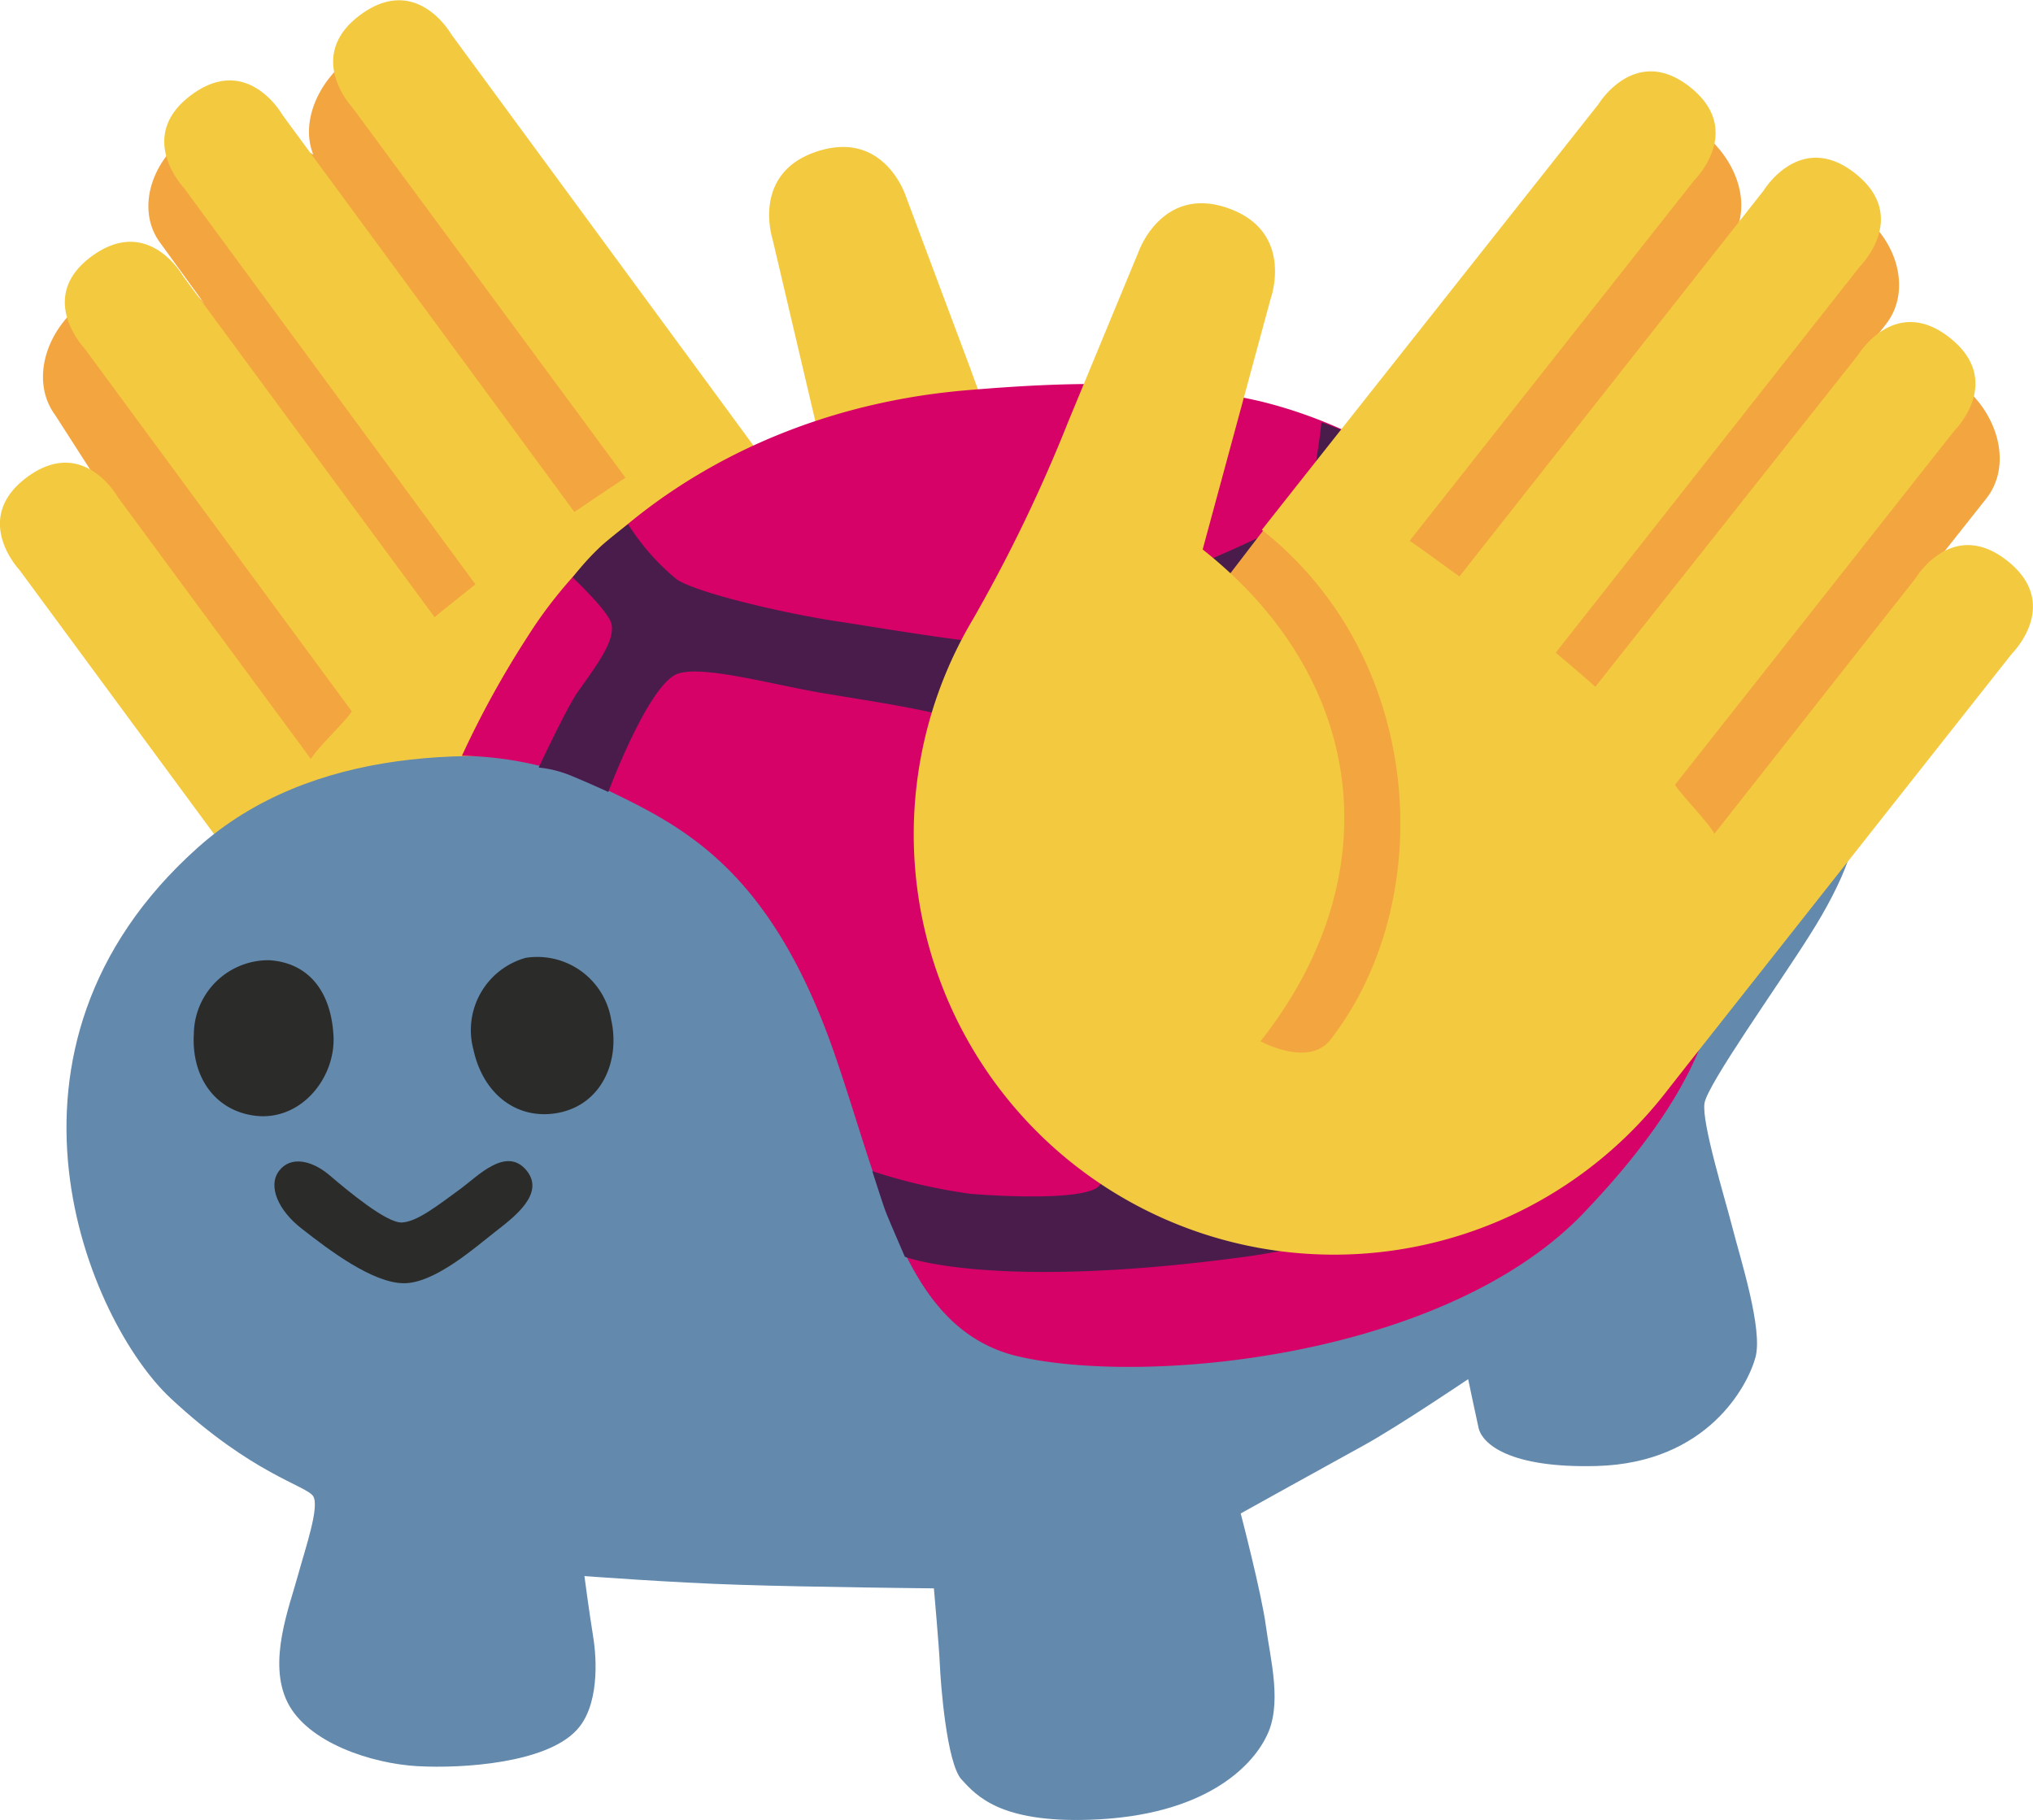 
<svg id="glyph13" version="1.1" xmlns="http://www.w3.org/2000/svg" xmlns:xlink="http://www.w3.org/1999/xlink" viewBox="0 0 119.141 106.637"><g>
  <defs>
    <style>
      .cls-1 {
        fill: #f3a540;
      }

      .cls-2 {
        fill: #f3ca3f;
      }

      .cls-3 {
        fill: #6389ad;
      }

      .cls-4 {
        fill: #d70267;
      }

      .cls-5 {
        fill: #491c4c;
      }

      .cls-6 {
        fill: #2b2c29;
      }
    </style>
  </defs>
  <g id="Layer_2" data-name="Layer 2">
    <g id="grid">
      <g id="wh_copy" data-name="wh copy">
        <g id="jands">
          <g>
            <g>
              <path class="cls-1" d="M45.14,27.46l.07.19L27.34,3.45C26,1.63,23,1.54,20.7,3.25l-.18.13c-2,1.5-2.89,3.89-2.16,5.68,0,0-5-2.92-7.2-1.27L11,7.92C8.75,9.57,8,12.41,9.41,14.26L12,17.83c-1.42-1.92-4.49-2.06-6.86-.3l-.19.14c-2.37,1.75-3.14,4.73-1.72,6.65L28.86,64.21l22.52-3.84L53.9,38.43Z"/>
              <path class="cls-2" d="M1.14,33.4s-2.85-3,.45-5.44,5.32,1.18,5.32,1.18L18.22,44.48c.35-.63,2-2.17,2.4-2.79L4.94,20.4S2.09,17.4,5.4,15s5.32,1.17,5.32,1.17l14.75,20c.51-.44,1.86-1.49,2.39-1.93L10.77,11s-2.85-3,.45-5.44,5.33,1.17,5.33,1.17L33.66,30c.58-.38,2.4-1.63,3-2l-16-21.69s-2.84-3,.46-5.44S26.44,2,26.44,2L43.34,25l1.35,1.84.61.82c-9.92,7.31-11,21.49-4.95,29.75,1.22,1.66,4.08.21,4.08.21-7.3-9.91-5.56-21.39,4.35-28.69L45.27,14S44,10.11,47.93,8.86s5.16,2.65,5.16,2.65l3.8,10.15a91.56,91.56,0,0,0,5.17,11.79A24.63,24.63,0,0,1,20.61,59.84L19.4,58.18Z"/>
            </g>
            <path class="cls-3" d="M99,51.33l4.28-2.63c.86-.54,4-2.67,5.21-1,.73,1-.46,4-2.42,7.08-1.79,2.86-6,8.74-6.18,9.87s1.21,5.61,1.65,7.34,1.78,5.89,1.34,7.54-2.8,6.2-9.3,6.38c-5.16.14-6.72-1.32-6.93-2.23-.15-.66-.61-2.86-.61-2.86s-4.15,2.8-6.1,3.87-7.23,4-7.23,4,1.23,4.71,1.48,6.62,1,4.62,0,6.5c-.85,1.71-3.59,4.61-10.32,4.83-5.25.18-6.64-1.4-7.52-2.36s-1.23-5.71-1.27-6.71-.35-4.49-.35-4.49-7.13-.07-11.43-.21c-3.9-.12-9.05-.51-9.05-.51s.27,2.06.51,3.54c.22,1.32.37,4.11-1,5.52-1.8,1.9-6.63,2.23-9.3,2.08s-6.43-1.37-7.61-3.74.11-5.59.61-7.44c.45-1.63,1.27-4,.9-4.63S14.8,86.42,10,81.94-1.64,61.5,11.58,49.68s38.91-.58,40.27.2S99,51.33,99,51.33Z"/>
            <path class="cls-4" d="M56.63,22.87c-12.34,1.05-21.37,7.54-25.7,14.42a55.82,55.82,0,0,0-3.86,7,20.59,20.59,0,0,1,8.21,1.86c4.53,2.19,9.78,4.55,13.61,15.56,2.88,8.33,4.19,16.3,10.88,17.8,7.57,1.7,25,0,33.06-8.45s9.42-14.64,7-22.55-12.57-21.75-26-25C68,22.17,62.23,22.4,56.63,22.87Z"/>
            <path class="cls-5" d="M98.08,44.36c-.41-.87-1.24-2.18-1.24-2.18s0,1.83-.11,2.79c-.19,1.57-.92,4.85-1.44,4.39a107.5,107.5,0,0,1-7.44-8.79c-1.61-2.17-7.07-7.81-7.27-9.71a19.38,19.38,0,0,1,1-4.18l-2.14-1.1c-.79-.4-2-.84-2-.84S77,29.12,76.23,30s-4.63,2.5-7.73,3.81c-3.75,1.59-7.37,3.61-8.73,3.92-1.2.27-8.12-.93-10.72-1.32-3.27-.5-8.22-1.68-9.38-2.45a13.53,13.53,0,0,1-2.86-3.24s-.77.57-1.53,1.23a15.22,15.22,0,0,0-1.72,1.89s2.13,2,2.28,2.74c.2,1.06-1,2.56-2,4-.61.85-2.27,4.4-2.27,4.4a6.56,6.56,0,0,1,1.93.49c1.11.46,2.15.94,2.15.94S38,40.11,39.7,39.49c1.45-.54,5.63.65,8.65,1.15,4.29.71,8.62,1.32,9.57,2.44S60,48.93,61,52.9c1.12,4.34,4,15.62,3.48,16.51s-5,.76-7.61.55a32.78,32.78,0,0,1-5.75-1.33s.59,1.85.77,2.34c.28.71,1.14,2.68,1.14,2.68s5.12,2,19.93,0,21.75-12.39,23.65-17c2.55-6.13,2.77-9.34,2.77-9.34S98.49,45.22,98.08,44.36Zm-12.78,20C81.63,66.84,72,69.73,70.22,68.86c-1.44-.7-4-12.23-5.21-17.37-.77-3.29-2.5-8.27-1.64-9.88.57-1.09,4.14-2.82,6.77-4.18s6.07-3,7.14-2.94c1.52.12,5,5.24,8.39,9.61S92.85,53,93,54.63,89.08,61.73,85.3,64.32Z"/>
            <path class="cls-6" d="M35.82,59.77c.55,2.49-.63,5.14-3.39,5.49-2.27.28-4.13-1.23-4.68-3.73a4.4,4.4,0,0,1,3.06-5.4A4.39,4.39,0,0,1,35.82,59.77Z"/>
            <path class="cls-6" d="M19.54,60.64c.17,2.52-1.94,5.14-4.69,4.73-2.27-.33-3.64-2.28-3.49-4.79a4.37,4.37,0,0,1,4.4-4.31C18,56.4,19.38,58,19.54,60.64Z"/>
            <path class="cls-6" d="M27,69.66c1-.74,2.65-2.48,3.83-1.1S30.09,71.35,29,72.2s-3.51,3-5.32,3-4.33-1.89-6-3.2c-1.37-1.06-2-2.49-1.33-3.38s1.88-.63,2.89.19c1.17,1,3.42,2.87,4.31,2.83S25.63,70.66,27,69.66Z"/>
            <g>
              <path class="cls-1" d="M114.9,22.51l-.18-.14c-2.31-1.83-5.39-1.8-6.87.07L110.52,19c1.43-1.8.82-4.67-1.36-6.39l-.17-.14c-2.18-1.72-5.11-1.65-6.54.15l-.71.89c.8-1.77,0-4.19-2-5.75l-.18-.14c-2.26-1.79-5.23-1.8-6.64,0L74.34,31.08v-.4L64.21,43.89l6,23.5,23.72-9.78L116.4,29.22C117.89,27.35,117.21,24.34,114.9,22.51Z"/>
              <path class="cls-2" d="M117.91,38.3s2.94-2.9-.28-5.44-5.35,1-5.35,1l-11.81,15c-.34-.65-1.91-2.24-2.31-2.87l16.38-20.76s2.94-2.9-.28-5.44-5.36,1-5.36,1L93.49,40.25c-.49-.46-1.8-1.56-2.32-2L109,15.61s2.94-2.91-.28-5.45-5.36,1-5.36,1L85.53,33.78c-.57-.4-2.35-1.71-2.92-2.09l16.7-21.15s2.94-2.9-.27-5.44-5.36,1-5.36,1L76,28.45l-1.42,1.8-.63.8c9.67,7.63,10.3,21.85,4,29.9-1.28,1.61-4.08.07-4.08.07,7.63-9.66,6.27-21.19-3.39-28.82l4-14.75s1.38-3.86-2.48-5.24-5.25,2.48-5.25,2.48l-4.14,10A90.4,90.4,0,0,1,57,36.32,24.63,24.63,0,0,0,97.57,64.08l1.27-1.62Z"/>
            </g>
          </g>
        </g>
      </g>
    </g>
  </g>
</g></svg>